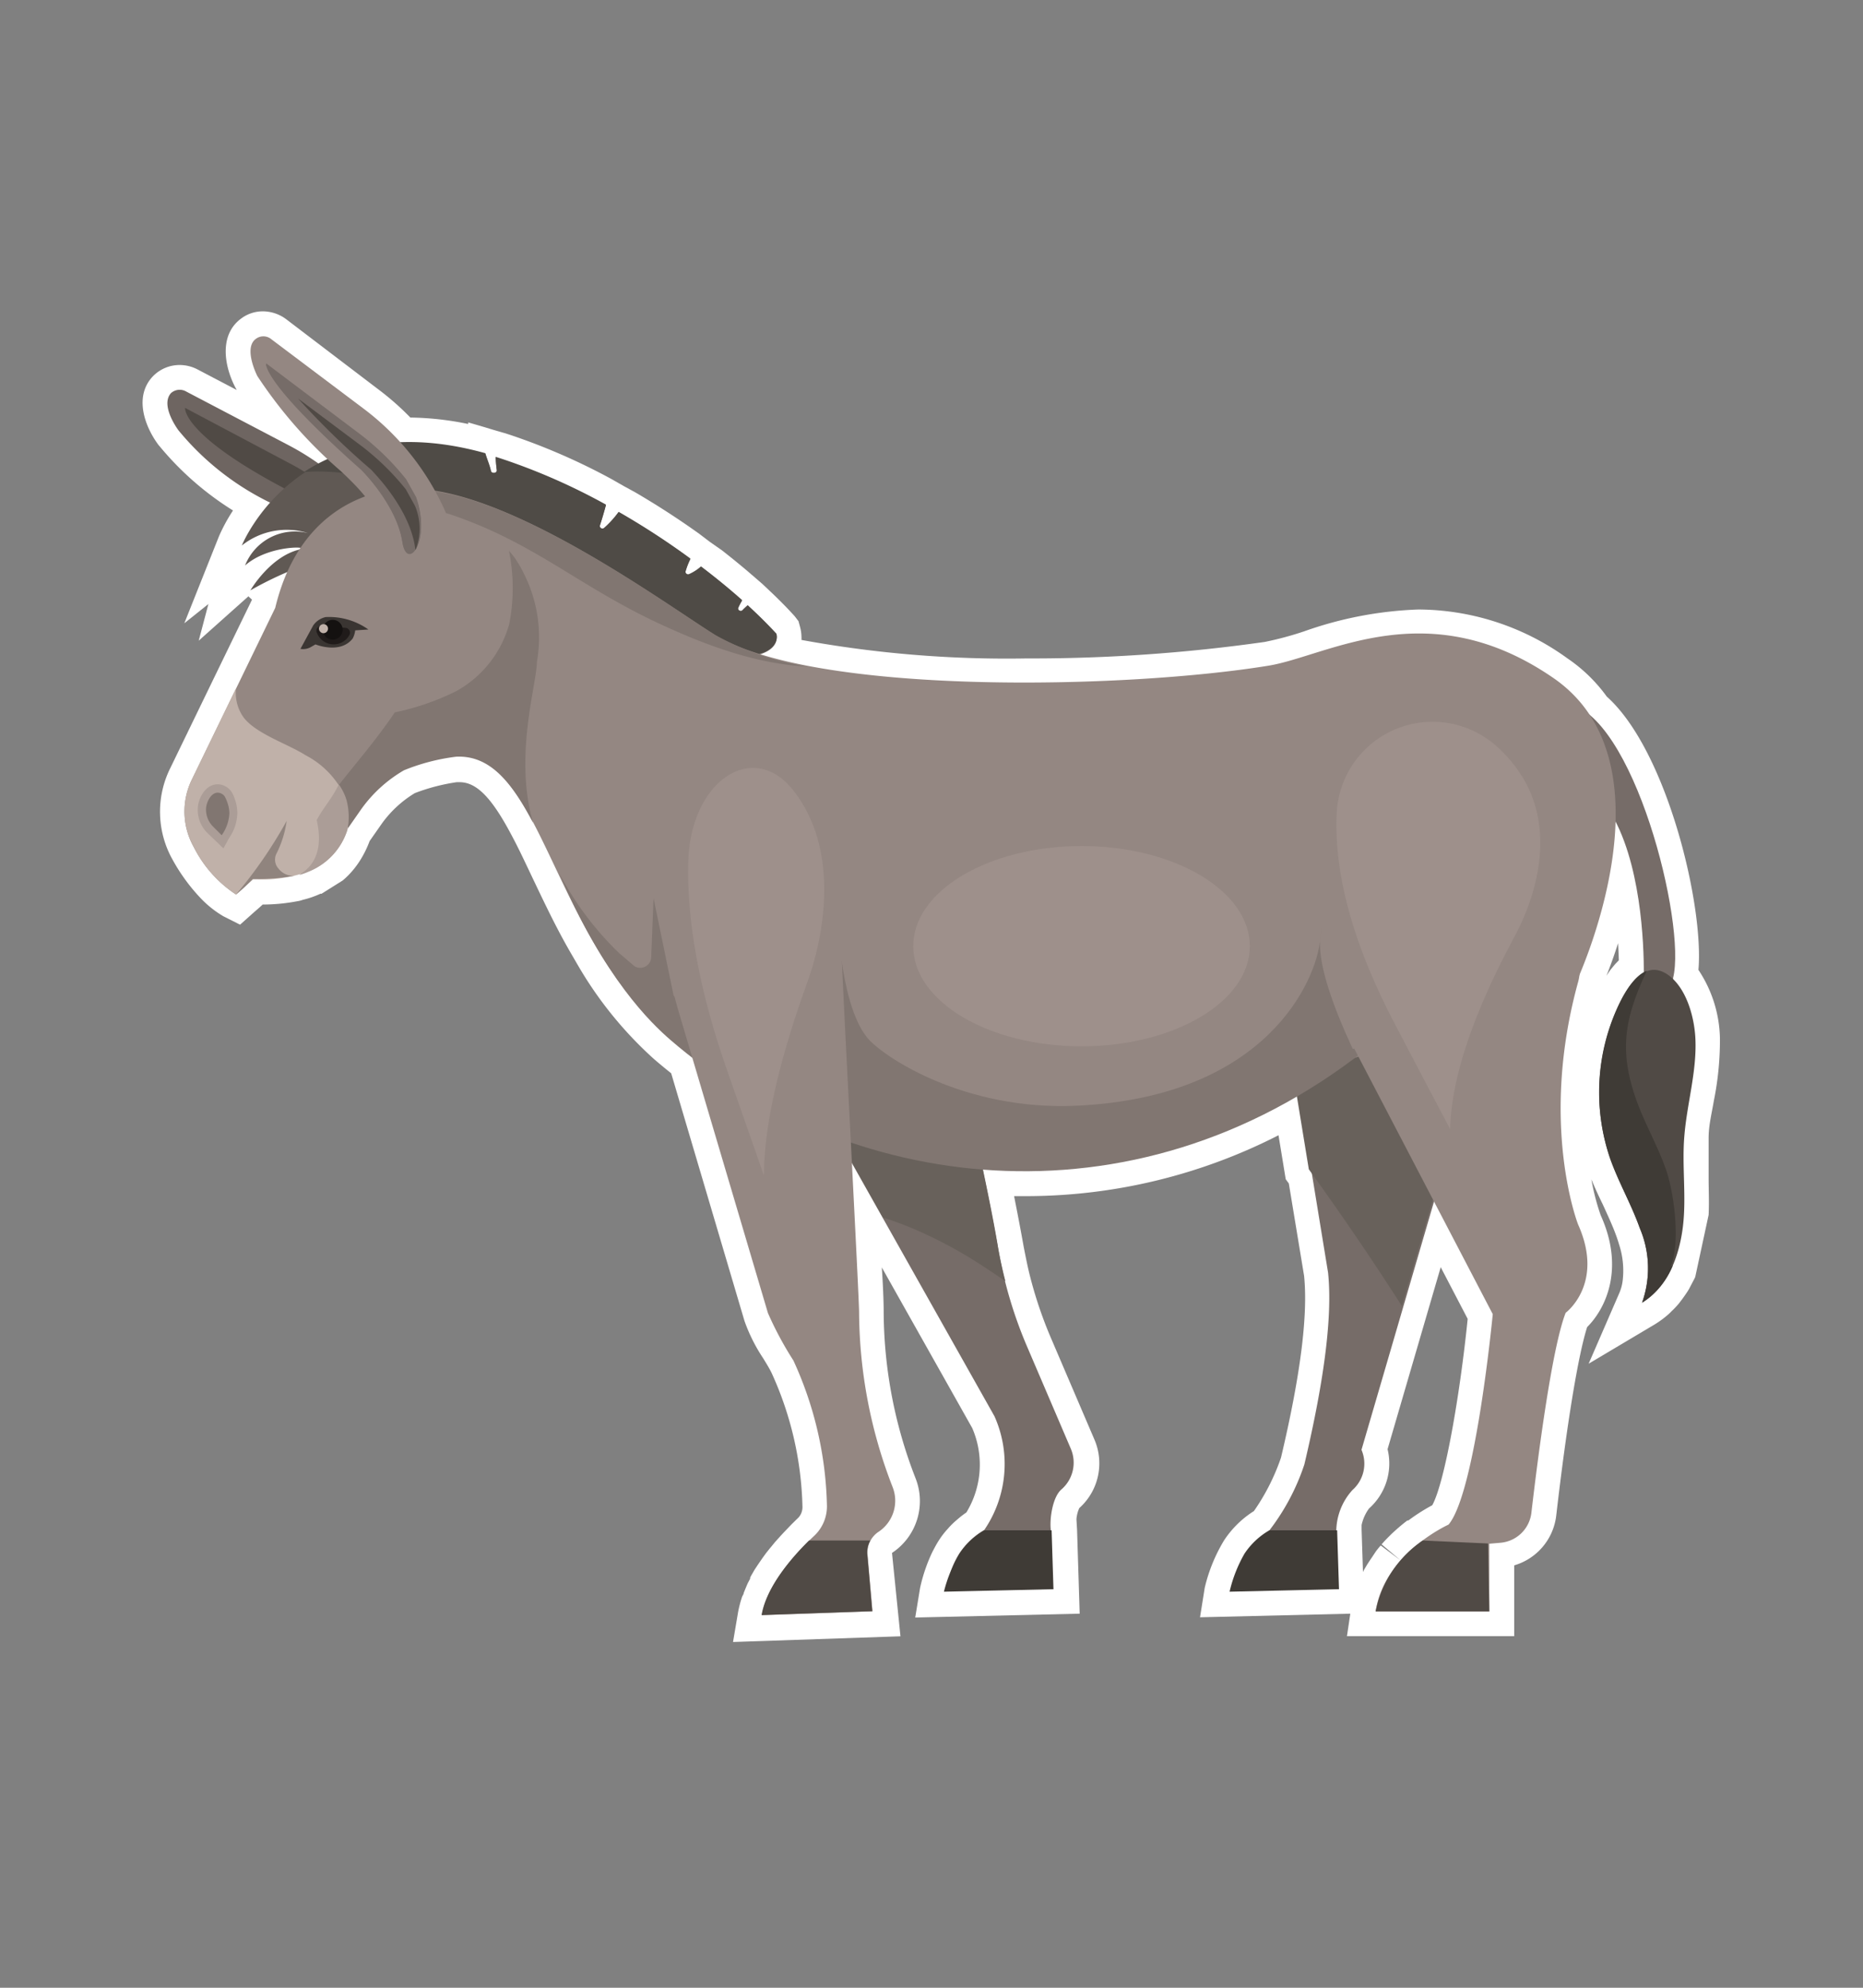 <svg id="खच्चर" xmlns="http://www.w3.org/2000/svg" viewBox="0 0 150 160"><rect x="0" y="0" width="150" height="160" fill="#808080" stroke="none"/><defs><style>.cls-1{fill:#fff;}.cls-2{fill:#6e6561;}.cls-3{fill:#504a45;}.cls-4{fill:#e59393;}.cls-5{fill:#605954;}.cls-6{fill:#4f4b46;}.cls-7{fill:#766c68;}.cls-8{fill:#68615b;}.cls-9{fill:#948782;}.cls-10,.cls-18{fill:#817671;}.cls-11{fill:#3a3532;}.cls-12{fill:#201b1a;}.cls-13{fill:#c0b1a9;}.cls-14{fill:#ab9d97;}.cls-15{fill:#3f3b36;}.cls-16{fill:#141110;}.cls-17{fill:#9e908b;}.cls-18{opacity:0.76;}</style></defs><path class="cls-1" d="M137.57,97.79c.05-1,0-2,0-3s0-2.16,0-3.18.24-1.93.42-3a24.57,24.57,0,0,0,.49-5.07,10.27,10.27,0,0,0-1.73-5.47c.45-5.21-2.54-17.68-7.38-22A12.69,12.69,0,0,0,126.21,53a20.58,20.58,0,0,0-12-3.94A30.57,30.57,0,0,0,105,50.82a26.59,26.59,0,0,1-3.16.85A133.8,133.8,0,0,1,82.64,53a91.72,91.72,0,0,1-18.11-1.49,2.44,2.44,0,0,0,0-.27,3.29,3.29,0,0,0-.12-.8L64.29,50,64,49.62c-.5-.56-1.07-1.14-1.68-1.73v0L61.38,47,60.22,46l0,0c-.66-.56-1.36-1.13-2.09-1.7v0l-1-.7-.8-.61h0c-1.67-1.2-3.42-2.33-5.2-3.37v0l-.88-.48-1-.57,0,0A50.94,50.94,0,0,0,41.06,35l-.37-.12v0l-1-.29L39,34.38,37.7,34v.13a24.09,24.09,0,0,0-4.66-.52,22,22,0,0,0-2.54-2.24L23.05,25.7a3.16,3.16,0,0,0-1.88-.64,2.9,2.9,0,0,0-1.74.57c-1.8,1.31-1.39,3.81-.48,5.56l.11.2-3.13-1.64a3.13,3.13,0,0,0-1.46-.37,3,3,0,0,0-2.13.88c-1.56,1.59-.74,4,.43,5.57l.08.09a24.42,24.42,0,0,0,5.91,5.17,13.83,13.83,0,0,0-1.13,2.08l-2.79,7,1.94-1.55L16,51.57,20,48l.29.27v0l-3.06,6.3h0l-3.53,7.28a7.87,7.87,0,0,0,.18,7.32,14.94,14.94,0,0,0,2.24,3.09,8.39,8.39,0,0,0,1.86,1.49l0,0,1.35.68,1.12-1c.24-.21.5-.43.7-.62h0a15.07,15.07,0,0,0,2.8-.27,2.09,2.09,0,0,0,.43-.11,7.62,7.62,0,0,0,1.42-.49l.09,0,1.69-1.06a6,6,0,0,0,.46-.42,7.18,7.18,0,0,0,1-1.28,8.46,8.46,0,0,0,.72-1.48l.93-1.33a9,9,0,0,1,2.71-2.53,15.76,15.76,0,0,1,3.37-.88H37c1.37,0,2.59,1.24,4.19,4.27h0c.54,1,1.09,2.18,1.67,3.4.89,1.86,1.89,4,3.08,6.05l.54.93a31.27,31.27,0,0,0,6.18,7.64c.42.36.86.73,1.38,1.14l5.9,19.93a13.43,13.43,0,0,0,1.5,3c.25.41.5.81.68,1.18a27.33,27.33,0,0,1,2.49,10.76,1.26,1.26,0,0,1-.3.87h0l-.59.58-.64.67-.26.28-.43.48-.31.38c-.13.15-.25.31-.39.48l-.29.4-.38.55-.27.41c-.12.21-.24.41-.35.62l0,.09-.18.34c-.11.24-.21.49-.34.81,0,.1-.09.21-.13.31a9.21,9.21,0,0,0-.32,1.22l-.41,2.42,13.48-.46L71.82,125a5,5,0,0,0,1.9-6,37.21,37.21,0,0,1-2.57-13.32c0-.29,0-1.37-.15-3.66l7.28,12.93a7.4,7.4,0,0,1-.47,6.79,7.77,7.77,0,0,0-.78.61,6,6,0,0,0-.72.71,6.43,6.43,0,0,0-.71.92c-.15.23-.3.5-.46.81l-.06.11a13.35,13.35,0,0,0-1,2.92l-.39,2.38,13.24-.31-.21-6.75-.05-.85a2.64,2.64,0,0,1,.23-.9,4.83,4.83,0,0,0,1.22-5.51l-3.55-8.29a33.87,33.87,0,0,1-1.69-5.07c-.15-.61-.27-1.22-.39-1.82l-.07-.36c-.22-1.24-.48-2.6-.77-4.06h.9a44.67,44.67,0,0,0,20.39-4.9l.58,3.54.25.34L105,102.7c.32,3.18-.29,8-1.86,14.63a17.34,17.34,0,0,1-2.18,4.3A7.94,7.94,0,0,0,98.55,124,13.21,13.21,0,0,0,97,127.8l-.38,2.38,12.1-.29-.27,1.81h13.47V126a4.75,4.75,0,0,0,3.38-4c.85-7.36,1.77-12.94,2.49-15.18,1.45-1.44,3.06-4.65,1.09-9a18.35,18.35,0,0,1-.75-2.89c.29.7.6,1.37.91,2,.41.9.81,1.75,1.12,2.62.07.2.14.41.2.62a6.78,6.78,0,0,1,.29,2.91,3.6,3.6,0,0,1-.27,1l-2.47,5.69,5.33-3.17a8,8,0,0,0,1.05-.77,3.43,3.43,0,0,0,.28-.27,7.18,7.18,0,0,0,.6-.63l.26-.34c.16-.22.31-.43.45-.65s.13-.22.22-.39l.32-.61.07-.14ZM130.34,77.3l-.27.28-.08.09-.32.39-.07.1c-.09.13-.18.26-.26.39.28-.7.61-1.59.94-2.63Q130.32,76.63,130.34,77.3Zm-19.84,48q-.18.26-.36.54c-.08.12-.14.23-.22.36s-.12.21-.18.34l-.11-3.39,0-.4a3.5,3.5,0,0,1,.6-1.33,4.84,4.84,0,0,0,1.49-4.77L116,102l2.17,4.16c-.62,6.14-1.85,13.18-2.85,15a15.33,15.33,0,0,0-1.93,1.23l-.08,0c-.45.34-.87.71-1.27,1.08l-.15.15c-.16.16-.33.33-.5.52l-.15.17,1.53,1.29-1.6-1.2a6.12,6.12,0,0,0-.4.49Z"/><path class="cls-2" d="M15,31.52l8.28,4.34a21,21,0,0,1,9.06,9.32l.57,1.17-5.86,1h0a10.13,10.13,0,0,0-5.52-7,22,22,0,0,1-7.16-5.71s-1.51-2-.6-3A1.05,1.05,0,0,1,15,31.52Z"/><path class="cls-3" d="M27.53,40.22a21,21,0,0,0-4.35-3L14.9,32.83s-.32,2.31,9.25,7.13c0,0,3.28,2.09,4.22,5,.74,2.27,2-.16.18-3.46Z"/><path class="cls-4" d="M28.1,40.76l-.57-.54,1,1.28C28.41,41.26,28.26,41,28.1,40.76Z"/><path class="cls-5" d="M62.51,51.05c-.67-.73-1.44-1.5-2.31-2.3-.14.13-.29.26-.42.4s-.42,0-.34-.21a5.49,5.49,0,0,1,.31-.59c-1-.89-2.11-1.81-3.31-2.72a3.45,3.45,0,0,1-.94.61.21.21,0,0,1-.3-.24,5.76,5.76,0,0,1,.39-1,61.33,61.33,0,0,0-5.78-3.77,7.93,7.93,0,0,1-1.17,1.29.21.21,0,0,1-.34-.21c.18-.55.34-1.1.49-1.66A49.62,49.62,0,0,0,40.43,37l-.52-.17A9.88,9.88,0,0,0,40,37.88a.21.21,0,0,1-.21.25h-.07a.2.2,0,0,1-.19-.16c-.1-.47-.31-.93-.45-1.4-15-4.18-19.61,7.34-19.61,7.34a5.79,5.79,0,0,1,5.33-1,4.32,4.32,0,0,0-5.07,2.61c1.92-1.71,5.46-1.54,4.36-1.28-2.36.57-3.93,3.28-3.93,3.28a28.24,28.24,0,0,1,4.44-2.05c3.69-5.94,9.57-4.45,11.65-4.23,10.66,2,13.53,8.74,21.32,11.68C63.26,53.3,62.51,51.05,62.51,51.05Z"/><path class="cls-6" d="M62.51,51c-.67-.72-1.44-1.49-2.31-2.29-.14.13-.29.26-.42.4s-.42,0-.34-.21a5.65,5.65,0,0,1,.31-.6c-1-.89-2.11-1.8-3.31-2.71a3.71,3.71,0,0,1-.94.61.21.21,0,0,1-.3-.24,6.2,6.2,0,0,1,.39-1,61.28,61.28,0,0,0-5.78-3.76,7.93,7.93,0,0,1-1.17,1.29.21.21,0,0,1-.34-.21c.18-.55.34-1.1.49-1.66a49.62,49.62,0,0,0-8.36-3.68l-.52-.17A9.88,9.88,0,0,0,40,37.8a.21.21,0,0,1-.21.25h-.07a.2.2,0,0,1-.19-.16c-.1-.47-.31-.93-.45-1.41C32.21,34.57,27.52,36,24.46,38c3-.24,7,.41,12,3.16C47,43.26,49.84,49.89,57.59,52.81,63.26,53.22,62.51,51,62.51,51Z"/><path class="cls-7" d="M129.57,65.24c2.55,4,2.8,10.76,2.78,13.14,0,.37,0,.73,0,1.07.79,0,1.57-.07,2.36-.09,0-.21,0-.42,0-.64,1.09-4.37-3.21-21.38-8.64-22.12l-.71,1.81C127.17,60.06,128.59,63.15,129.57,65.24Z"/><path class="cls-3" d="M129.64,93.25c.68,1.92,1.71,3.69,2.39,5.61a8.22,8.22,0,0,1,.18,6c2.06-1.24,3-3.74,3.29-6.13s-.08-4.82.11-7.21c.2-2.62,1-5.19.9-7.81-.06-1.75-.7-4.21-2.25-5.27-1.87-1.27-3.24,1-3.94,2.51A16.47,16.47,0,0,0,129.64,93.25Z"/><path class="cls-7" d="M80.07,114a9.41,9.41,0,0,1-.82,9.15,6,6,0,0,0-2,1.88,6.15,6.15,0,0,0-.89,2.29c2.94-.07,5.21-.16,8.15-.23l.1-3.9c-.12-.93.14-2.69.85-3.3a2.85,2.85,0,0,0,.76-3.27l-3.55-8.29a35,35,0,0,1-2.28-7.69c-.42-2.35-1.1-5.87-2.18-10.74C76,79.78,61.48,81,61.48,81Z"/><path class="cls-8" d="M73.55,98.91a35.86,35.86,0,0,1,5.4,2.88c.67.43,1.33.88,2,1.34-.22-.85-.41-1.72-.57-2.59C80,98.19,79.28,94.67,78.2,89.8c-2.26-10.15-16.75-8.92-16.75-8.92L71.09,98Q72.34,98.4,73.55,98.91Z"/><path class="cls-7" d="M104.16,85.52l2.77,16.92c.34,3.28-.2,8.2-1.91,15.44a17.93,17.93,0,0,1-3,5.54,4.23,4.23,0,0,0-2.26,3.93c2.94-.07,4.74,0,7.68-.08l.15-4a5,5,0,0,1,1.3-3.33,2.83,2.83,0,0,0,.73-3.24l6.55-22.41s4.19-9.64,1.94-19.79-16.7,4-16.7,4Z"/><path class="cls-8" d="M105.38,94.12q3.89,5.38,7.49,11L116,94.4s4.2-9.63,1.94-19.78-16.7,4-16.7,4L104,85.69Z"/><path class="cls-9" d="M32.41,39.36s-7.92-.14-10.25,9.57l-6.7,13.8a5.84,5.84,0,0,0,.14,5.45A9.9,9.9,0,0,0,19,72l1.37-1.23A22.36,22.36,0,0,0,24.9,70c3-1,3.8-8.75,11.82-9.15,6.9-.34,7.51,14.27,17.15,22.62,14.71,12.74,38.13,14.62,54.26,2l18.73-6.29s8.33-17.63-1.78-24.6-18.18-1.78-22.93-1C90.46,55.49,65.25,56,57.39,51,52.92,48.17,40.1,38.8,32.41,39.36Z"/><path class="cls-10" d="M36.33,41.43c6.51,2.21,10,5.51,16.14,8.48,4,1.91,8.25,3.53,12.58,3.75a22.62,22.62,0,0,1-7.49-2.56c-4.48-2.84-17.29-12.22-25-11.66a9.46,9.46,0,0,0-2.75.51C31.22,40.34,35.09,41,36.33,41.43Z"/><path class="cls-11" d="M24.19,52.23h0A1.26,1.26,0,0,0,25,52.1l.4-.23s2,.82,3-.48a1.92,1.92,0,0,0,.2-.65l1.06-.07a5.47,5.47,0,0,0-3.44-1,1.67,1.67,0,0,0-1,.67Z"/><path class="cls-12" d="M25.9,50.4a.37.37,0,0,0-.38.54,1.44,1.44,0,0,0,2.62.16.39.39,0,0,0-.31-.56C27.19,50.48,26.54,50.43,25.9,50.4Z"/><path class="cls-13" d="M27.9,64.4a7.06,7.06,0,0,0-3.3-3.61c-1.4-.9-4-1.72-5-3.06A3.42,3.42,0,0,1,19,55.41l-3.54,7.3a5.86,5.86,0,0,0,.14,5.46A9.79,9.79,0,0,0,19,72l1.36-1.23a11.08,11.08,0,0,0,4.6-.67,5.36,5.36,0,0,0,3-3.3A5.3,5.3,0,0,0,27.9,64.4Z"/><path class="cls-14" d="M16.65,67A2.6,2.6,0,0,1,15.93,65c.05-.75.6-1.87,1.6-1.87a1.26,1.26,0,0,1,.59.15,1.32,1.32,0,0,1,.53.47,2.19,2.19,0,0,1,.22.47l0,0a3.44,3.44,0,0,1,.24,1.17,3.62,3.62,0,0,1-.62,2l-.08.13-.42.77Z"/><path class="cls-10" d="M18.1,64.12a.7.7,0,0,0-.27-.24c-.71-.35-1.2.6-1.24,1.18a1.94,1.94,0,0,0,.52,1.43l.74.74a3.32,3.32,0,0,0,.62-1.79,2.78,2.78,0,0,0-.2-.94A2.59,2.59,0,0,0,18.1,64.12Z"/><path class="cls-10" d="M108.91,84.42c-1.64-3.54-2.72-6.66-2.63-8.7-.29,3-4.1,12.55-19.55,13.28-9.15.44-15.71-4-16.91-5.48s-1.77-4.19-2.06-6.21L67.45,86C59.12,83.14,50,79.78,45,70.24c3.63,8.5,7.44,12.13,8.95,13.44,13.92,12.06,37,15.74,56,.82C109.66,84.56,109.21,84.36,108.91,84.42Z"/><path class="cls-10" d="M106.28,75.72c0-.33.06-.66.08-1C106.36,74.71,106.31,75.1,106.28,75.72Z"/><path class="cls-9" d="M54.55,81.12l7.28,24.57a27.57,27.57,0,0,0,2.05,3.82,29.37,29.37,0,0,1,2.7,11.63,3.25,3.25,0,0,1-1,2.46c-1.4,1.31-3.81,3.88-4.24,6.41l8.91-.31-.4-4.57a2,2,0,0,1,.87-1.82h0a3,3,0,0,0,1.15-3.61,39.22,39.22,0,0,1-2.7-14.06c0-1.22-1.18-23.41-1.39-28.33,0,0-4.19-3.37-15.36-4.19Z"/><path class="cls-9" d="M108.71,83.78h0l11.48,22s-1.37,14.35-3.56,16.94c0,0-5.19,2.33-5.87,7h9.15v-5.46l.92-.08a2.74,2.74,0,0,0,2.47-2.41c.49-4.2,1.63-13.21,2.76-16.1,0,0,3.15-2.32,1-7.11,0,0-3.16-8.05,0-19.51a3.66,3.66,0,0,0-.28-2.68v0a11.74,11.74,0,0,0-15.67-5,9.76,9.76,0,0,0-1.46.92h0C105.87,75.05,105.37,76.35,108.71,83.78Z"/><path class="cls-10" d="M49.91,76.77l1.17,1a.89.89,0,0,0,1.35-.65l.19-4.83,2.06,10S53.2,82,49.91,76.77Z"/><path class="cls-15" d="M134.12,94.09c-.68-1.91-1.71-3.69-2.39-5.6-1.4-4-.91-6.55.86-10.35-1,.4-1.8,1.77-2.27,2.76a16.47,16.47,0,0,0-.68,12.35c.68,1.92,1.71,3.69,2.39,5.61a8.22,8.22,0,0,1,.18,6,6.4,6.4,0,0,0,2.48-3l-.18.11C135.32,100.09,134.8,96,134.12,94.09Z"/><circle class="cls-16" cx="26.79" cy="50.69" r="0.8"/><path class="cls-13" d="M26.41,50.6a.37.37,0,0,1-.36.37.38.38,0,0,1-.37-.37.37.37,0,0,1,.37-.36A.36.36,0,0,1,26.41,50.6Z"/><path class="cls-17" d="M121.06,98.71h0C121.1,98.8,121.06,98.71,121.06,98.71Z"/><path class="cls-17" d="M122.53,62.47a11,11,0,0,0-2.31-2.64,7.73,7.73,0,0,0-12.6,5.71c-.17,4,.81,9.46,4.63,16.77,1.87,3.58,3.35,6.38,4.51,8.58.07-3.46,1.37-8.41,5.16-15.46C124.1,71.38,125,66.38,122.53,62.47Z"/><path class="cls-17" d="M65.38,66.22a10.78,10.78,0,0,0-1.54-2.64c-3.27-4.08-8.23-.65-8.42,5.71-.12,3.95.54,9.46,3.09,16.77,1.25,3.58,2.24,6.38,3,8.58,0-3.46.91-8.41,3.45-15.46C66.44,75.13,67,70.12,65.38,66.22Z"/><path class="cls-9" d="M21.84,27.3l7.47,5.62a21,21,0,0,1,7.44,10.66l.37,1.25H31.18c-.17-3.12-1.34-4.67-3.75-6.92a36.85,36.85,0,0,1-6.71-7.64s-1.16-2.26-.11-3A1,1,0,0,1,21.84,27.3Z"/><path class="cls-7" d="M32.7,38.63a21.2,21.2,0,0,0-3.8-3.71l-7.47-5.63s-.35,1.44,7.64,8.52c0,0,2.87,2.82,3.33,5.84.36,2.36,2.34,0,1.1-3.59Z"/><path class="cls-7" d="M32.7,38.58a20.81,20.81,0,0,0-3.8-3.7l-7.47-5.63s-.35,1.44,7.64,8.51c0,0,2.87,2.82,3.33,5.84.36,2.36,2.34-.05,1.1-3.59Z"/><path class="cls-3" d="M33.46,44.27a1.46,1.46,0,0,1-.05-.27c-.49-3.18-3.38-6-3.5-6.17l0,0A64.45,64.45,0,0,1,24,32.08l5,3.74a20.62,20.62,0,0,1,3.67,3.56l.75,1.35A4.76,4.76,0,0,1,33.46,44.27Z"/><ellipse class="cls-17" cx="87.08" cy="76.16" rx="13.55" ry="8.06"/><path class="cls-3" d="M70.07,124H65.14c-1.41,1.39-3.43,3.72-3.82,6l8.91-.31-.4-4.57A1.92,1.92,0,0,1,70.07,124Z"/><path class="cls-3" d="M114.55,124a9,9,0,0,0-3.79,5.7h9.15l-.1-5.46Z"/><path class="cls-15" d="M79.25,123.18h0a6,6,0,0,0-2,1.88A11.64,11.64,0,0,0,76,128.12l8.82-.2-.15-4.74Z"/><path class="cls-15" d="M102.2,123.18h0a6,6,0,0,0-2,1.88A11.23,11.23,0,0,0,99,128.12l8.81-.2-.15-4.74Z"/><path class="cls-18" d="M19,72a36.25,36.25,0,0,0,4.08-5.92,8.37,8.37,0,0,1-.8,2.59,1.07,1.07,0,0,0,.13,1.23h0a1.52,1.52,0,0,0,1.28.6,17.82,17.82,0,0,1-3.33.24S19.63,71.52,19,72Z"/><path class="cls-10" d="M43.23,53.27a11.38,11.38,0,0,0-1-7A10,10,0,0,0,41.51,45a6.66,6.66,0,0,0-.53-.66A15,15,0,0,1,41,50.23a8.88,8.88,0,0,1-4.28,5.41,20.36,20.36,0,0,1-4.93,1.7c-1.54,2.28-3.27,4.25-4.51,5.85a6,6,0,0,1,.72,3.5l1.06-1.52A11,11,0,0,1,32.53,62a16.44,16.44,0,0,1,4.19-1.09c2.74-.14,4.49,2.08,6.2,5.32C41.37,60.86,43.2,55.19,43.23,53.27Z"/><path class="cls-14" d="M27.9,64.4a4.35,4.35,0,0,0-.62-1.26c-.58,1.19-1.2,1.79-1.78,2.87.79,3.47-1.28,4.23-1.39,4.42a5.86,5.86,0,0,0,.86-.32,5.36,5.36,0,0,0,3-3.3A5.3,5.3,0,0,0,27.9,64.4Z"/></svg>